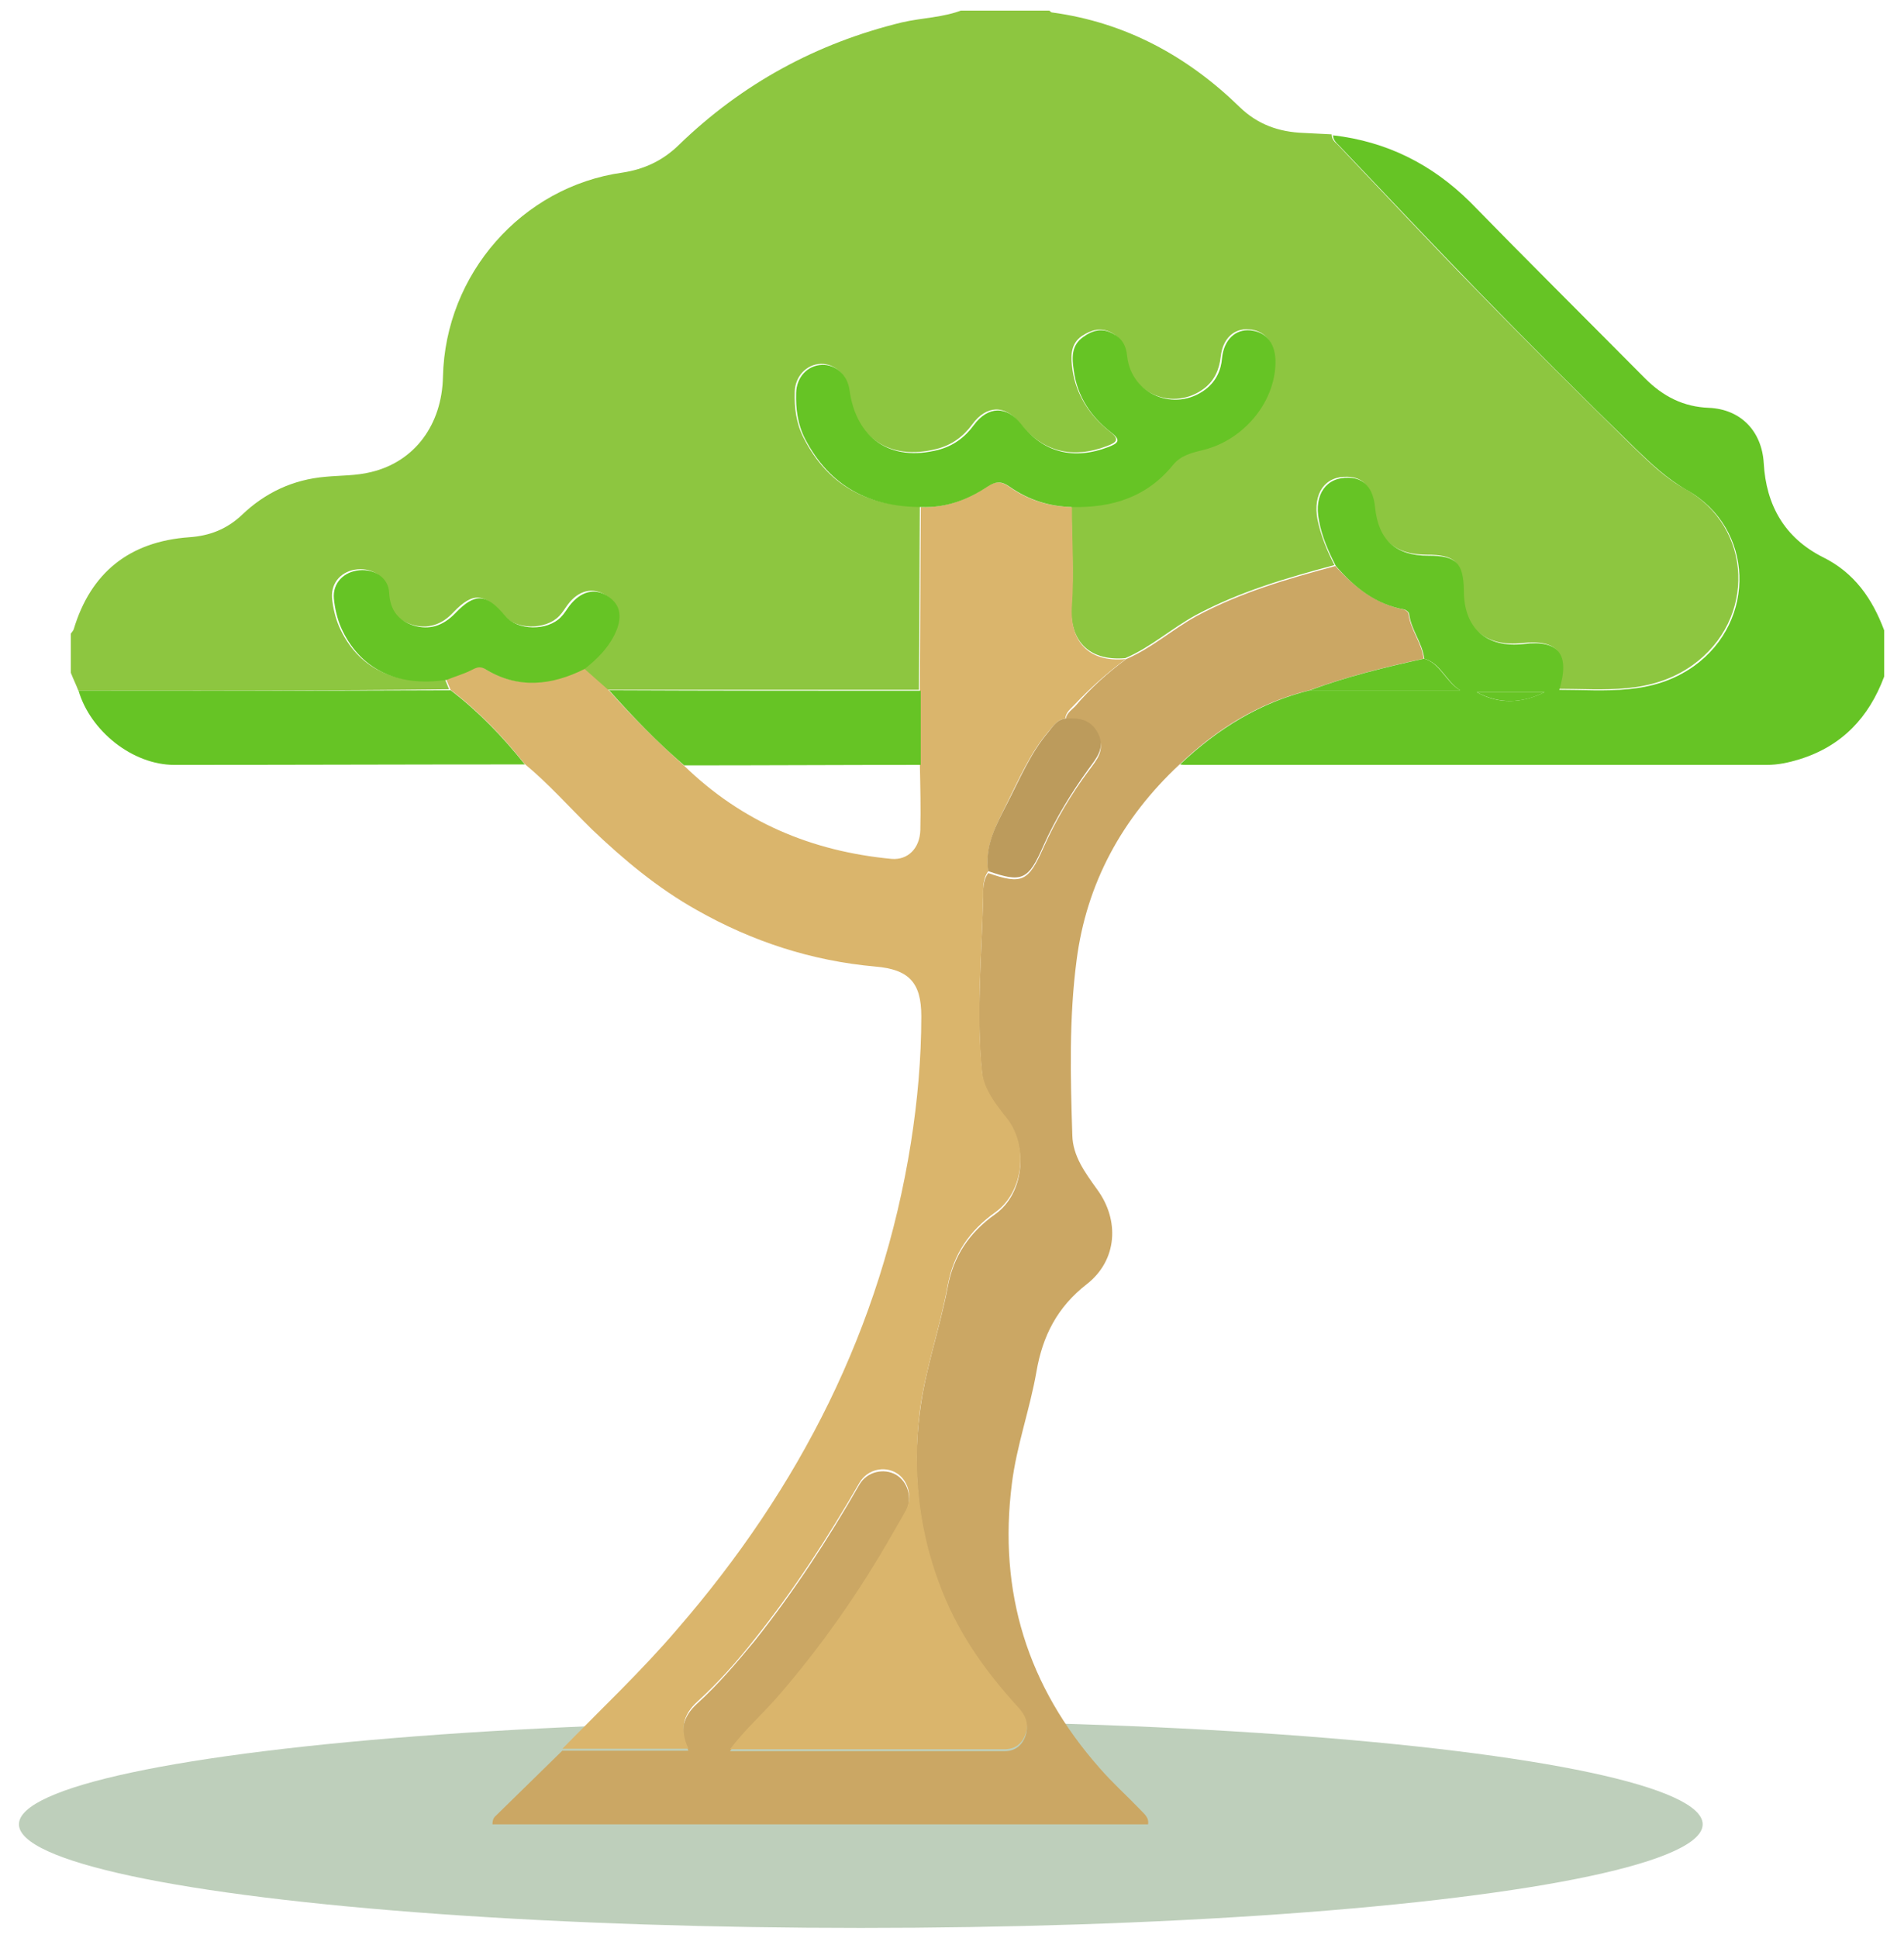 <svg width="57" height="58" viewBox="0 0 57 58" fill="none" xmlns="http://www.w3.org/2000/svg">
<ellipse cx="25.77" cy="54.6" rx="25.203" ry="3.102" fill="#BECFBB"/>
<g clip-path="url(#clip0_1727_12153)">
<path d="M2.347 20.673C2.277 20.49 2.192 20.32 2.121 20.136C2.121 19.74 2.121 19.359 2.121 18.963C2.149 18.921 2.192 18.878 2.206 18.836C2.715 17.139 3.874 16.206 5.669 16.079C6.277 16.037 6.786 15.839 7.239 15.415C7.931 14.75 8.765 14.354 9.741 14.27C10.193 14.227 10.659 14.241 11.112 14.128C12.412 13.817 13.232 12.715 13.261 11.273C13.331 8.205 15.621 5.59 18.633 5.166C19.283 5.067 19.834 4.812 20.315 4.346C22.209 2.508 24.443 1.292 27.001 0.67C27.609 0.529 28.245 0.529 28.839 0.289C29.687 0.289 30.535 0.289 31.384 0.289C31.426 0.317 31.454 0.373 31.497 0.373C33.688 0.67 35.54 1.674 37.109 3.201C37.646 3.724 38.282 3.95 39.017 3.978C39.3 3.992 39.583 4.006 39.866 4.021C39.866 4.162 39.95 4.247 40.049 4.332C41.449 5.802 42.834 7.286 44.248 8.728C45.775 10.297 47.33 11.838 48.899 13.379C49.379 13.845 49.86 14.312 50.454 14.637C52.489 15.782 52.574 18.553 50.666 19.91C49.408 20.801 48.022 20.617 46.637 20.617C46.976 19.557 46.637 19.133 45.577 19.246C44.46 19.373 43.781 18.779 43.781 17.648C43.781 16.814 43.555 16.602 42.707 16.602C41.746 16.602 41.223 16.136 41.124 15.16C41.067 14.581 40.813 14.284 40.346 14.27C39.668 14.241 39.3 14.764 39.441 15.542C39.54 16.023 39.724 16.475 39.95 16.913C38.523 17.295 37.109 17.705 35.794 18.412C35.073 18.807 34.451 19.373 33.688 19.698C32.543 19.797 32.006 19.118 32.076 18.101C32.147 17.125 32.076 16.136 32.076 15.146C33.264 15.174 34.31 14.849 35.073 13.888C35.314 13.591 35.653 13.52 35.992 13.435C37.236 13.124 38.183 11.923 38.141 10.721C38.127 10.212 37.844 9.887 37.392 9.859C36.939 9.817 36.6 10.142 36.544 10.679C36.501 11.061 36.36 11.386 36.049 11.626C35.13 12.319 33.829 11.796 33.702 10.636C33.66 10.325 33.547 10.113 33.278 9.958C32.953 9.788 32.67 9.873 32.387 10.057C32.02 10.311 32.062 10.707 32.105 11.061C32.218 11.824 32.628 12.446 33.221 12.912C33.532 13.153 33.434 13.238 33.137 13.351C32.105 13.746 31.214 13.52 30.535 12.672C30.097 12.107 29.532 12.121 29.108 12.7C28.839 13.068 28.486 13.322 28.047 13.435C26.62 13.803 25.588 13.096 25.39 11.64C25.333 11.202 24.98 10.877 24.57 10.891C24.146 10.905 23.806 11.258 23.792 11.725C23.778 12.206 23.835 12.672 24.061 13.11C24.782 14.524 25.969 15.16 27.538 15.146C27.524 16.984 27.524 18.807 27.51 20.645C24.4 20.645 21.29 20.645 18.18 20.645C17.94 20.433 17.685 20.207 17.445 19.995C17.799 19.712 18.124 19.401 18.336 18.977C18.59 18.468 18.534 18.072 18.138 17.818C17.756 17.563 17.318 17.662 16.993 18.101C16.908 18.214 16.837 18.341 16.738 18.44C16.328 18.864 15.438 18.85 15.07 18.412C14.505 17.747 14.165 17.705 13.572 18.327C13.218 18.708 12.794 18.836 12.328 18.694C11.889 18.553 11.607 18.256 11.593 17.719C11.578 17.267 11.154 16.998 10.702 17.04C10.236 17.083 9.91 17.422 9.939 17.889C9.967 18.185 10.037 18.482 10.151 18.751C10.702 19.995 11.833 20.546 13.317 20.32C13.36 20.419 13.402 20.532 13.444 20.631C9.769 20.673 6.065 20.673 2.347 20.673Z" fill="#8DC640"/>
<path d="M33.713 19.727C34.477 19.402 35.099 18.836 35.82 18.441C37.134 17.734 38.548 17.324 39.976 16.942C40.541 17.564 41.178 18.073 42.026 18.243C42.082 18.257 42.167 18.328 42.167 18.37C42.224 18.851 42.563 19.232 42.619 19.713C41.46 19.967 40.315 20.25 39.198 20.66C37.686 21.028 36.428 21.819 35.311 22.88C33.6 24.477 32.526 26.428 32.229 28.746C32.003 30.471 32.045 32.224 32.102 33.977C32.116 34.599 32.483 35.093 32.837 35.588C33.53 36.521 33.445 37.723 32.54 38.43C31.649 39.122 31.211 39.985 31.027 41.059C30.829 42.19 30.434 43.264 30.292 44.409C29.882 47.647 30.759 50.474 32.922 52.92C33.289 53.344 33.713 53.725 34.109 54.135C34.236 54.277 34.42 54.39 34.364 54.63C27.819 54.63 21.287 54.63 14.742 54.63C14.742 54.517 14.756 54.418 14.841 54.347C15.506 53.697 16.17 53.047 16.834 52.397C18.078 52.397 19.322 52.397 20.609 52.397C20.326 51.817 20.439 51.379 20.877 50.983C21.499 50.417 22.051 49.767 22.588 49.117C23.761 47.647 24.793 46.063 25.726 44.438C25.952 44.042 26.461 43.929 26.829 44.141C27.182 44.353 27.324 44.848 27.126 45.243C27.013 45.484 26.857 45.696 26.73 45.936C25.74 47.703 24.581 49.357 23.238 50.884C22.8 51.379 22.305 51.817 21.853 52.411C24.652 52.411 27.366 52.411 30.08 52.411C30.363 52.411 30.575 52.269 30.688 51.986C30.815 51.661 30.702 51.393 30.49 51.167C29.557 50.135 28.737 49.018 28.214 47.703C27.508 45.95 27.295 44.141 27.536 42.275C27.691 41.002 28.13 39.787 28.37 38.529C28.539 37.596 29.02 36.889 29.798 36.337C30.646 35.73 30.787 34.358 30.151 33.538C29.826 33.114 29.458 32.662 29.402 32.153C29.218 30.4 29.388 28.647 29.43 26.894C29.43 26.654 29.416 26.357 29.585 26.131C30.603 26.484 30.787 26.385 31.239 25.367C31.607 24.548 32.059 23.784 32.597 23.063C32.823 22.752 33.091 22.47 32.879 22.017C32.667 21.593 32.314 21.537 31.904 21.565C31.904 21.367 32.059 21.268 32.187 21.141C32.653 20.589 33.162 20.137 33.713 19.727Z" fill="#CBA764"/>
<path d="M35.328 22.879C36.445 21.819 37.717 21.027 39.216 20.66C40.714 20.66 42.213 20.66 43.711 20.66C43.287 20.391 43.132 19.854 42.637 19.713C42.58 19.232 42.241 18.851 42.184 18.37C42.184 18.327 42.099 18.257 42.043 18.243C41.181 18.087 40.544 17.578 39.993 16.942C39.767 16.504 39.569 16.052 39.484 15.571C39.329 14.793 39.71 14.27 40.389 14.299C40.841 14.313 41.11 14.61 41.166 15.189C41.266 16.165 41.788 16.631 42.75 16.631C43.598 16.631 43.81 16.843 43.824 17.677C43.824 18.808 44.503 19.402 45.62 19.275C46.666 19.147 47.005 19.586 46.68 20.646C48.065 20.646 49.45 20.83 50.709 19.939C52.603 18.582 52.518 15.797 50.497 14.666C49.903 14.327 49.422 13.874 48.942 13.408C47.372 11.881 45.817 10.326 44.291 8.757C42.877 7.301 41.492 5.831 40.092 4.361C40.007 4.276 39.908 4.191 39.908 4.05C41.506 4.233 42.863 4.912 44.008 6.043C45.733 7.81 47.5 9.563 49.253 11.33C49.79 11.867 50.398 12.178 51.161 12.206C52.122 12.249 52.744 12.913 52.801 13.86C52.871 15.118 53.423 16.094 54.568 16.674C55.515 17.14 56.052 17.918 56.406 18.865C56.406 19.331 56.406 19.784 56.406 20.25C55.953 21.466 55.148 22.328 53.875 22.724C53.55 22.823 53.239 22.893 52.886 22.893C47.104 22.893 41.308 22.893 35.526 22.893C35.469 22.893 35.399 22.893 35.328 22.879ZM46.242 20.716C45.563 20.716 44.884 20.716 44.206 20.716C44.87 21.084 45.549 21.056 46.242 20.716Z" fill="#66C425"/>
<path d="M29.588 26.073C29.418 26.299 29.433 26.596 29.433 26.837C29.39 28.59 29.221 30.343 29.404 32.096C29.461 32.604 29.814 33.057 30.154 33.481C30.79 34.301 30.648 35.672 29.8 36.28C29.023 36.831 28.542 37.538 28.372 38.471C28.146 39.729 27.708 40.945 27.538 42.217C27.312 44.083 27.51 45.893 28.217 47.646C28.74 48.96 29.546 50.077 30.493 51.109C30.705 51.349 30.818 51.604 30.691 51.929C30.578 52.212 30.366 52.353 30.083 52.353C27.369 52.353 24.654 52.353 21.855 52.353C22.308 51.759 22.803 51.321 23.241 50.826C24.57 49.3 25.729 47.646 26.733 45.879C26.86 45.652 27.001 45.426 27.128 45.186C27.326 44.79 27.185 44.295 26.831 44.083C26.478 43.871 25.969 43.97 25.729 44.38C24.782 46.02 23.764 47.589 22.59 49.059C22.067 49.724 21.502 50.36 20.88 50.925C20.442 51.321 20.343 51.773 20.611 52.339C19.325 52.339 18.081 52.339 16.837 52.339C17.996 51.151 19.212 50.006 20.286 48.748C23.933 44.536 26.393 39.743 27.27 34.202C27.468 32.944 27.581 31.686 27.581 30.413C27.581 29.41 27.213 29.014 26.209 28.929C24.301 28.759 22.52 28.18 20.852 27.233C19.692 26.582 18.675 25.734 17.713 24.815C17.049 24.165 16.427 23.458 15.706 22.864C15.056 22.044 14.321 21.281 13.487 20.645C13.444 20.546 13.402 20.433 13.359 20.334C13.6 20.249 13.854 20.164 14.08 20.051C14.222 19.98 14.335 19.896 14.504 20.009C15.494 20.617 16.498 20.503 17.487 20.009C17.728 20.221 17.982 20.447 18.222 20.659C18.929 21.451 19.678 22.2 20.47 22.907C22.209 24.603 24.301 25.48 26.69 25.706C27.185 25.748 27.538 25.381 27.552 24.843C27.567 24.193 27.552 23.543 27.538 22.893C27.538 22.157 27.538 21.408 27.538 20.673C27.552 18.835 27.552 17.012 27.567 15.174C28.302 15.202 28.952 14.962 29.546 14.566C29.786 14.397 29.97 14.397 30.21 14.566C30.761 14.962 31.398 15.16 32.09 15.174C32.09 16.164 32.161 17.153 32.09 18.129C32.02 19.161 32.557 19.839 33.702 19.726C33.151 20.136 32.642 20.588 32.175 21.083C32.062 21.21 31.907 21.309 31.892 21.507C31.638 21.535 31.525 21.747 31.369 21.917C30.832 22.553 30.507 23.317 30.139 24.052C29.828 24.688 29.475 25.324 29.588 26.073Z" fill="#DAB56C"/>
<path d="M13.491 20.659C14.325 21.296 15.06 22.059 15.711 22.879C12.219 22.879 8.713 22.893 5.221 22.893C3.963 22.893 2.705 21.875 2.352 20.674C6.069 20.674 9.773 20.674 13.491 20.659Z" fill="#66C425"/>
<path d="M32.104 15.175C31.411 15.161 30.789 14.963 30.224 14.567C29.983 14.397 29.814 14.397 29.559 14.567C28.966 14.963 28.315 15.203 27.58 15.175C26.025 15.175 24.838 14.553 24.103 13.139C23.877 12.701 23.82 12.234 23.834 11.754C23.848 11.287 24.173 10.934 24.612 10.92C25.021 10.906 25.375 11.231 25.431 11.669C25.629 13.125 26.661 13.832 28.089 13.464C28.527 13.351 28.881 13.097 29.149 12.729C29.573 12.15 30.139 12.135 30.577 12.701C31.242 13.549 32.146 13.775 33.178 13.38C33.475 13.266 33.574 13.181 33.263 12.941C32.655 12.475 32.245 11.853 32.146 11.089C32.09 10.722 32.062 10.34 32.429 10.086C32.698 9.888 32.995 9.803 33.32 9.987C33.588 10.128 33.715 10.34 33.744 10.665C33.871 11.81 35.172 12.348 36.09 11.655C36.401 11.415 36.557 11.089 36.585 10.708C36.642 10.171 36.981 9.845 37.433 9.888C37.886 9.93 38.154 10.241 38.183 10.75C38.225 11.966 37.278 13.153 36.034 13.464C35.695 13.549 35.355 13.62 35.115 13.917C34.337 14.878 33.291 15.203 32.104 15.175Z" fill="#66C425"/>
<path d="M27.564 20.674C27.564 21.409 27.564 22.158 27.564 22.893C25.204 22.893 22.843 22.907 20.482 22.907C19.676 22.214 18.941 21.451 18.234 20.659C21.344 20.674 24.454 20.674 27.564 20.674Z" fill="#66C425"/>
<path d="M17.502 20.022C16.513 20.517 15.509 20.63 14.519 20.022C14.35 19.923 14.237 19.994 14.095 20.065C13.869 20.178 13.615 20.249 13.374 20.348C11.89 20.574 10.759 20.022 10.208 18.778C10.095 18.51 10.024 18.213 9.996 17.916C9.953 17.45 10.293 17.11 10.759 17.068C11.211 17.025 11.636 17.294 11.65 17.746C11.678 18.284 11.947 18.581 12.385 18.722C12.851 18.863 13.261 18.736 13.629 18.354C14.223 17.732 14.562 17.761 15.127 18.439C15.495 18.877 16.386 18.892 16.795 18.467C16.894 18.368 16.965 18.241 17.05 18.128C17.389 17.69 17.813 17.591 18.195 17.845C18.591 18.1 18.647 18.496 18.393 19.005C18.181 19.429 17.856 19.74 17.502 20.022Z" fill="#66C425"/>
<path d="M29.584 26.073C29.471 25.309 29.824 24.687 30.149 24.051C30.531 23.316 30.842 22.552 31.379 21.916C31.521 21.747 31.634 21.535 31.902 21.506C32.312 21.478 32.666 21.535 32.878 21.959C33.09 22.397 32.821 22.694 32.595 23.005C32.072 23.726 31.606 24.489 31.238 25.309C30.786 26.341 30.602 26.426 29.584 26.073Z" fill="#BC9B5C"/>
<path d="M42.636 19.713C43.117 19.855 43.272 20.392 43.71 20.66C42.212 20.66 40.713 20.66 39.215 20.66C40.318 20.25 41.477 19.968 42.636 19.713Z" fill="#66C425"/>
<path d="M46.243 20.716C45.564 21.055 44.886 21.083 44.207 20.716C44.886 20.716 45.564 20.716 46.243 20.716Z" fill="#66C425"/>
</g>
<defs>
<clipPath id="clip0_1727_12153">
<rect width="54.284" height="54.284" fill="white" transform="translate(2.117 0.317)"/>
</clipPath>
</defs>
</svg>
